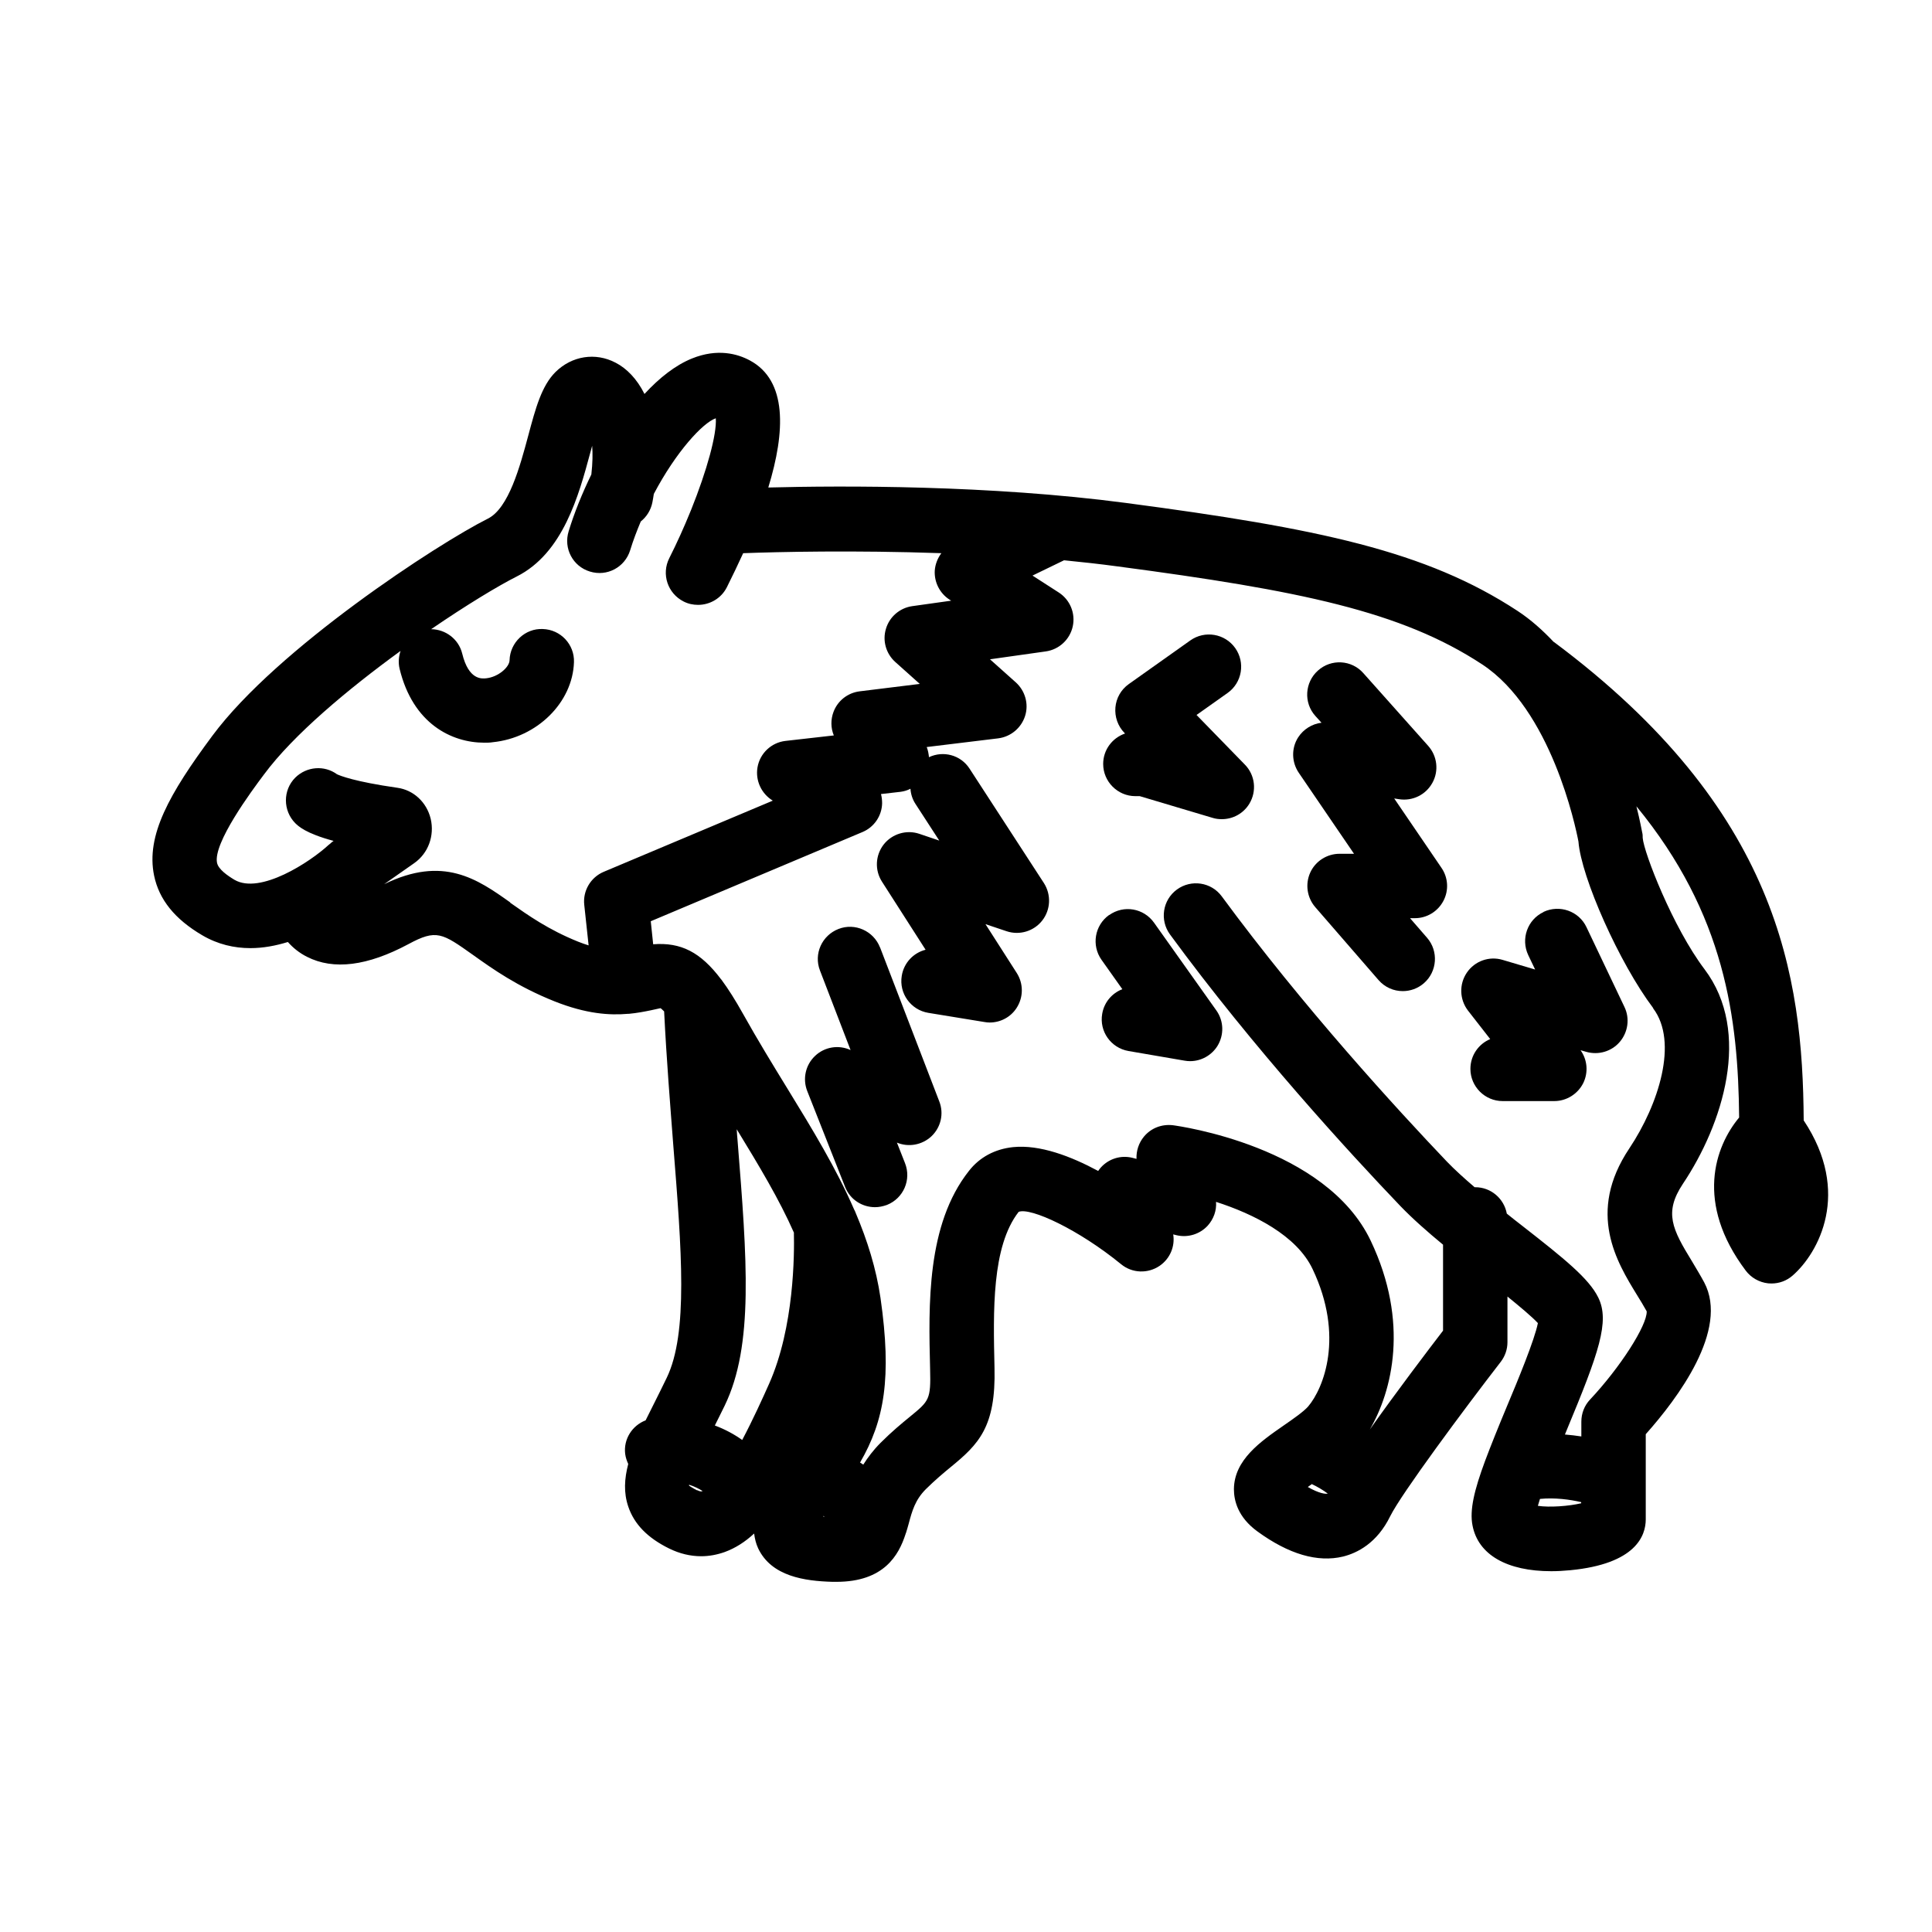 <?xml version="1.0" encoding="UTF-8"?>
<svg id="icons" xmlns="http://www.w3.org/2000/svg" viewBox="0 0 120 120">
  <path d="m96.51,39.88c-.68-.72-1.42-1.39-2.26-1.94-5.67-3.72-12.35-5.12-24.31-6.7-8.48-1.12-17.59-1.08-22.22-.96,1.07-3.49,1.18-6.64-1.14-7.89-.76-.41-2.01-.77-3.61-.12-1.01.41-2.01,1.19-2.94,2.2-.47-.94-1.11-1.59-1.79-1.94-1.25-.66-2.72-.43-3.74.58-.86.86-1.23,2.23-1.69,3.95-.51,1.9-1.21,4.5-2.5,5.15-3.12,1.56-13.1,8.07-17.12,13.49-2.68,3.61-4.13,6.19-3.62,8.68.31,1.5,1.29,2.71,2.99,3.71.97.57,1.99.8,2.99.8.8,0,1.58-.15,2.33-.38.32.36.71.68,1.19.92,1.65.84,3.76.57,6.3-.79,1.74-.94,2.09-.69,4.02.68,1.22.87,2.74,1.95,5.04,2.87,1.98.79,3.44.88,4.57.78.01,0,.03,0,.04,0,0,0,.01,0,.02,0,.53-.05.98-.14,1.37-.22.24-.05.56-.12.59-.13.02,0,.09.06.23.2.15,3.02.38,5.83.57,8.33.52,6.52.93,11.66-.41,14.43-.27.55-.52,1.07-.76,1.54-.19.38-.37.75-.55,1.1-.83.32-1.38,1.16-1.27,2.08.03.23.1.43.19.63-.24.92-.29,1.78,0,2.64.37,1.1,1.2,1.95,2.54,2.61.65.32,1.32.48,1.99.48.49,0,.98-.09,1.46-.26.66-.24,1.27-.63,1.83-1.15.04.31.11.62.25.92.83,1.75,2.9,2.03,4.61,2.08.08,0,.17,0,.25,0,2.96,0,3.87-1.66,4.29-2.95,0-.03.02-.05.03-.08.07-.21.12-.41.17-.58.21-.79.4-1.48,1.07-2.15.58-.57,1.08-.99,1.53-1.36,1.75-1.43,2.82-2.5,2.73-6.17-.08-3.53-.18-7.53,1.5-9.69.74-.29,3.73,1.1,6.36,3.25.69.57,1.67.6,2.4.1.64-.44.96-1.2.84-1.95l.2.05c.71.17,1.45-.06,1.94-.59.37-.41.56-.94.52-1.48,2.33.75,5.01,2.08,6,4.18,1.98,4.17.68,7.4-.28,8.53-.28.32-.94.78-1.52,1.18-1.44,1-3.07,2.13-3.09,3.95,0,.71.24,1.74,1.46,2.63,1.95,1.42,3.74,1.94,5.32,1.56.88-.22,2.11-.83,2.93-2.51.69-1.39,4.57-6.62,6.86-9.58.27-.35.42-.78.42-1.22v-2.84c.8.65,1.54,1.27,1.89,1.65-.2,1.03-1.25,3.57-1.91,5.14-.56,1.34-1.01,2.46-1.37,3.42,0,0,0,0,0,0-.67,1.81-.97,3.05-.78,4.01.35,1.82,2.14,2.84,4.89,2.84.37,0,.76-.02,1.17-.06,4.09-.39,4.7-2.15,4.7-3.16v-2.53h0v-2.76c1.97-2.21,5.19-6.49,3.63-9.43-.23-.43-.5-.87-.76-1.31-1.22-1.99-1.75-3.02-.57-4.8,2.48-3.7,4.31-9.42,1.35-13.34-1.96-2.59-3.77-7.24-3.84-8.16,0-.11,0-.22-.03-.33-.02-.09-.13-.71-.36-1.63,5.52,6.72,6.32,13.18,6.38,19.33-1.5,1.8-2.75,5.31.41,9.51.33.44.84.73,1.39.79.07,0,.14.01.21.01.48,0,.95-.17,1.32-.5,1.59-1.39,3.67-5.14.68-9.63-.06-8.95-1.54-19.3-15.52-29.72ZM31.69,56.05c-2.04-1.45-4.16-2.93-7.83-1.13l1.87-1.31c.87-.61,1.27-1.7,1.02-2.76-.25-1.02-1.06-1.78-2.07-1.92-2.66-.38-3.56-.75-3.75-.84-.78-.57-1.88-.49-2.59.21-.78.78-.77,2.05,0,2.83.19.18.63.63,2.38,1.1l-.11.08s-.06.06-.1.09c-.03.03-.07.05-.1.08-1.16,1.07-4.25,3.09-5.84,2.17-.45-.27-1.01-.66-1.09-1.06-.25-1.22,2.13-4.44,2.92-5.49,1.82-2.46,5.22-5.3,8.48-7.67-.12.35-.15.73-.06,1.11.83,3.42,3.24,4.59,5.26,4.59.18,0,.35,0,.53-.03,2.75-.28,4.96-2.47,5.04-4.97.04-1.1-.83-2.03-1.94-2.06-1.09-.05-2.03.83-2.06,1.94-.01.43-.7,1.04-1.45,1.12-.28.03-1.09.11-1.49-1.53-.22-.91-1.04-1.51-1.93-1.52,2.19-1.5,4.16-2.69,5.31-3.27,2.89-1.45,3.86-5.05,4.57-7.68.04-.14.08-.29.12-.44.04.48.03,1.07-.05,1.78-.57,1.17-1.06,2.38-1.41,3.53-.33,1.06.26,2.18,1.32,2.5,1.06.33,2.17-.26,2.5-1.32.19-.62.42-1.22.66-1.79.36-.29.62-.69.72-1.18.04-.18.06-.36.09-.53,1.38-2.62,3.04-4.42,3.85-4.7.07.99-.55,3.24-1.53,5.68-.02.04-.03.08-.05.12-.39.96-.83,1.94-1.31,2.89-.5.99-.1,2.19.89,2.69.29.15.6.21.9.21.73,0,1.44-.4,1.79-1.1.34-.68.68-1.39,1.01-2.11,2.17-.08,6.86-.19,12.31,0-.23.31-.38.68-.41,1.08-.04.72.31,1.41.91,1.8l.11.07-2.42.34c-.77.11-1.41.66-1.63,1.4-.23.74,0,1.55.58,2.07l1.52,1.36-3.73.46c-.74.09-1.37.58-1.63,1.28-.18.48-.17,1,.02,1.46l-3,.34c-.88.1-1.59.77-1.74,1.64-.14.82.24,1.64.95,2.07l-10.5,4.42c-.81.34-1.31,1.18-1.21,2.06l.27,2.51c-.2-.06-.42-.14-.65-.23-1.86-.75-3.11-1.64-4.22-2.42Zm17.62,20.53c.03,1.27.03,5.85-1.54,9.37-.4.9-1.01,2.24-1.67,3.49-.49-.35-1.06-.66-1.7-.9.19-.39.4-.79.61-1.23,1.82-3.75,1.39-9.09.8-16.49-.02-.22-.04-.45-.05-.68,1.38,2.26,2.64,4.35,3.56,6.44Zm-6.01,15.99c-.34-.17-.48-.29-.5-.29h0s0-.04,0-.06c.32.1.6.24.84.39,0,0,0,0,0,0-.07.03-.13.05-.33-.05Zm7.85,1.59s.05.03.07.04c-.03,0-.07,0-.09,0,0-.01.02-.03.02-.04Zm30.08-1.8c.08-.06.17-.12.25-.18.34.16.7.37.99.59-.15.04-.56-.02-1.24-.41Zm14.29,1.17c.04-.13.08-.28.13-.43.94-.09,1.87.04,2.56.2v.07c-.76.18-1.96.27-2.69.16Zm7.16-30.9c1.58,2.09.34,5.97-1.48,8.7-2.67,3.99-.77,7.07.48,9.11.21.34.42.68.6,1.01.03.87-1.65,3.49-3.52,5.48-.35.37-.54.86-.54,1.37v.92c-.32-.05-.66-.09-1.02-.12.04-.09.08-.19.11-.27,2-4.81,2.69-6.76,1.96-8.24-.58-1.18-2.09-2.4-4.73-4.46-.31-.24-.63-.49-.95-.75-.17-.93-.98-1.64-1.96-1.64-.01,0-.03,0-.04,0-.64-.55-1.24-1.09-1.72-1.59-3.05-3.2-8.92-9.59-13.98-16.47-.65-.89-1.9-1.08-2.79-.43-.89.65-1.08,1.9-.43,2.79,5.18,7.07,11.19,13.61,14.31,16.87.75.78,1.68,1.6,2.65,2.4v5.34c-.9,1.17-2.91,3.82-4.55,6.14,1.39-2.38,2.47-6.65.06-11.72-2.79-5.87-11.91-7.13-12.29-7.18-.7-.08-1.36.18-1.8.71-.32.39-.48.88-.46,1.38l-.27-.07c-.71-.17-1.45.06-1.94.6-.06.07-.12.14-.17.22-1.69-.91-3.62-1.65-5.29-1.48-1.13.12-2.08.63-2.74,1.48-2.63,3.33-2.51,8.31-2.41,12.3.05,1.9-.05,1.98-1.26,2.97-.5.41-1.11.91-1.82,1.62-.45.45-.79.91-1.07,1.35-.07-.05-.13-.09-.2-.13,1.51-2.6,1.98-5.27,1.27-10.22-.27-1.84-.82-3.58-1.54-5.28-.03-.08-.06-.15-.1-.22-1.1-2.53-2.58-4.96-4.12-7.47-.92-1.5-1.87-3.05-2.78-4.68-.47-.84-.91-1.54-1.34-2.12,0,0-.01-.02-.02-.02-1.28-1.7-2.5-2.31-4.22-2.18l-.15-1.43,13.15-5.54c.72-.3,1.2-1,1.22-1.78,0-.2-.02-.39-.07-.58l1.22-.14c.22-.03.42-.09.61-.19.02.32.12.65.31.94l1.48,2.28-1.24-.42c-.8-.27-1.69,0-2.21.66-.52.67-.57,1.59-.11,2.31l2.71,4.23c-.75.19-1.35.81-1.48,1.62-.18,1.09.56,2.12,1.65,2.3l3.49.57c.11.02.22.03.32.03.67,0,1.3-.33,1.67-.9.43-.66.44-1.51.01-2.18l-1.94-3.03,1.31.44c.81.27,1.7,0,2.22-.67.52-.67.56-1.6.1-2.32l-4.62-7.11c-.55-.85-1.63-1.13-2.52-.71-.02-.21-.06-.43-.14-.63l4.44-.54c.78-.1,1.43-.64,1.67-1.39.24-.75,0-1.57-.58-2.09l-1.6-1.43,3.47-.49c.83-.12,1.49-.74,1.67-1.55.18-.82-.17-1.66-.87-2.11l-1.63-1.05,1.96-.95c1.11.11,2.22.23,3.32.38,11.34,1.5,17.63,2.79,22.64,6.08,4.29,2.81,5.81,10.06,5.99,11.01.17,2.23,2.55,7.57,4.64,10.34Z"/>
  <path d="m86.57,49.59l.33.05c.83.13,1.66-.27,2.07-1.02.41-.74.3-1.66-.26-2.29l-4.03-4.52c-.73-.83-2-.9-2.82-.16-.82.73-.9,2-.16,2.82l.38.42c-.58.07-1.12.4-1.45.91-.43.67-.41,1.54.04,2.2l3.43,5.03h-.9c-.78,0-1.5.46-1.82,1.17-.32.71-.2,1.55.31,2.14l3.93,4.53c.4.46.95.69,1.51.69.46,0,.93-.16,1.31-.49.83-.72.92-1.99.2-2.82l-1.06-1.22h.3c.74,0,1.42-.41,1.77-1.07.35-.66.3-1.45-.12-2.06l-2.95-4.33Z"/>
  <path d="m95.87,56.65c-1,.47-1.42,1.67-.95,2.67l.43.9-2.02-.6c-.83-.25-1.73.07-2.22.79-.49.72-.46,1.67.07,2.36l1.38,1.77c-.72.3-1.23,1.01-1.23,1.85,0,1.1.9,2,2,2h3.21c.76,0,1.46-.44,1.8-1.12.32-.66.26-1.44-.17-2.04l.35.1c.76.22,1.58-.02,2.09-.62.51-.6.63-1.45.29-2.16l-2.36-4.96c-.47-1-1.67-1.42-2.67-.95Z"/>
  <path d="m54.66,58.85c-.4-1.03-1.56-1.55-2.58-1.15-1.03.4-1.55,1.55-1.15,2.58l1.9,4.94c-.74-.34-1.61-.2-2.2.36-.6.56-.79,1.43-.49,2.19l2.35,5.95c.31.79,1.06,1.26,1.86,1.26.24,0,.49-.05.74-.14,1.03-.41,1.53-1.57,1.12-2.6l-.5-1.27c.72.3,1.55.15,2.13-.38.6-.56.8-1.42.5-2.18l-3.68-9.57Z"/>
  <path d="m68.89,56.83c-.9.64-1.11,1.89-.47,2.79l1.29,1.82c-.64.25-1.13.81-1.25,1.53-.19,1.09.54,2.12,1.63,2.31l3.49.6c.11.02.23.03.34.03.68,0,1.32-.35,1.69-.93.43-.69.41-1.56-.06-2.22l-3.87-5.45c-.64-.9-1.88-1.12-2.79-.47Z"/>
  <path d="m74.33,44.4l1.92-1.36c.9-.64,1.11-1.89.47-2.79-.64-.9-1.89-1.11-2.79-.47l-3.82,2.71c-.48.34-.78.87-.83,1.45-.05.58.15,1.16.56,1.58l.04.04c-.79.27-1.36,1.01-1.36,1.89,0,1.1.9,2,2,2h.27l4.53,1.35c.19.06.38.08.57.08.69,0,1.34-.35,1.71-.96.47-.78.36-1.78-.28-2.43l-3-3.08Z"/>
</svg>